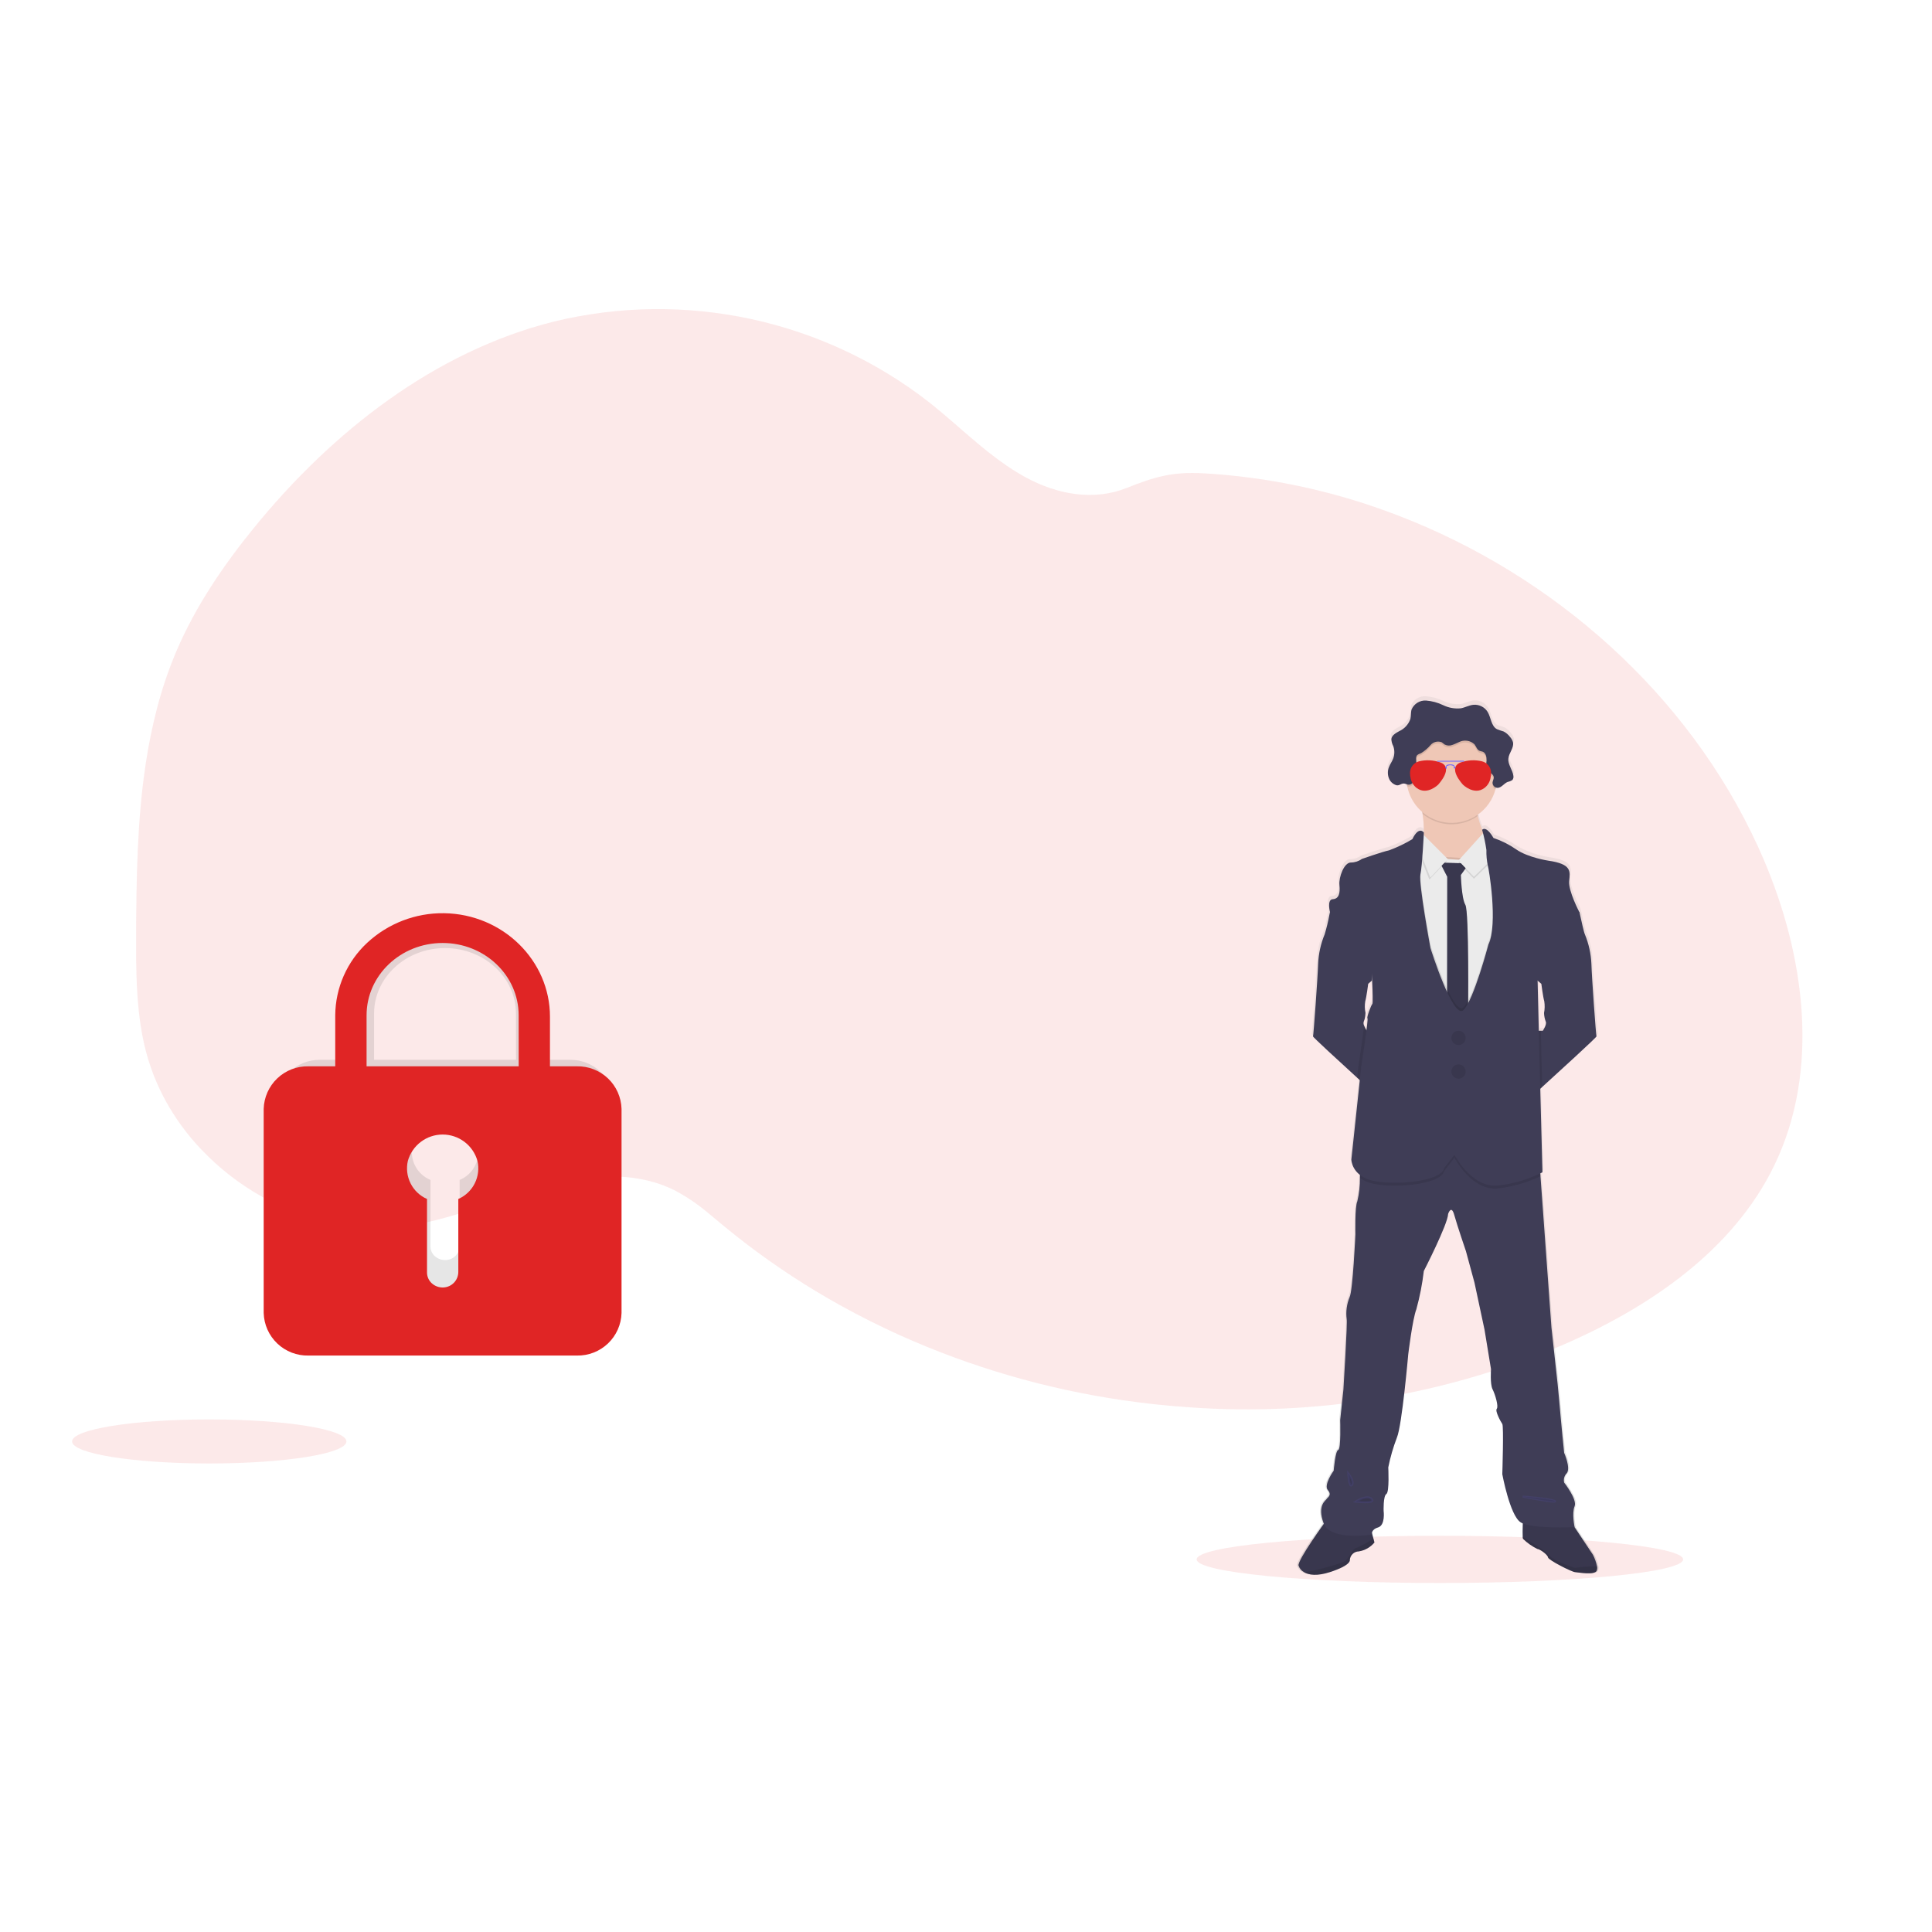 <svg width="299" height="299" viewBox="0 0 299 299" fill="none" xmlns="http://www.w3.org/2000/svg">
<g filter="url(#filter0_d)">
<path d="M146.772 290.089C225.924 290.089 290.089 225.924 290.089 146.772C290.089 67.621 225.924 3.455 146.772 3.455C67.621 3.455 3.455 67.621 3.455 146.772C3.455 225.924 67.621 290.089 146.772 290.089Z" fill="white"/>
</g>
<path opacity="0.1" d="M274.587 180.373C268.201 193.554 255.223 202.368 241.777 208.18C223.579 215.915 203.802 219.212 184.079 217.799C180.634 217.57 177.199 217.204 173.774 216.7C161.881 214.965 150.285 211.589 139.319 206.667C136.154 205.242 133.053 203.686 130.017 202C124.947 199.188 120.09 196.009 115.484 192.489C114.325 191.604 113.182 190.697 112.055 189.767C111.273 189.123 110.495 188.464 109.713 187.824C108.09 186.44 106.322 185.237 104.44 184.234C103.866 183.944 103.277 183.684 102.675 183.455C96.644 181.16 89.689 182.026 83.41 183.815C78.634 185.177 73.979 187.04 69.207 188.37C67.084 188.98 64.922 189.439 62.735 189.746C57.853 190.364 52.895 189.928 48.196 188.468L47.794 188.344C47.12 188.132 46.452 187.901 45.789 187.649L45.387 187.495C44.743 187.247 44.116 186.982 43.504 186.699L43.102 186.516C42.459 186.219 41.831 185.904 41.219 185.571C40.996 185.456 40.779 185.33 40.563 185.212C37.069 183.261 33.893 180.789 31.145 177.88C31.066 177.801 30.992 177.719 30.905 177.639C30.522 177.226 30.147 176.805 29.784 176.377C29.65 176.218 29.515 176.06 29.382 175.896C28.951 175.37 28.535 174.832 28.134 174.282C28.074 174.203 28.016 174.121 27.959 174.042C26.317 171.77 24.955 169.308 23.904 166.71C23.871 166.63 23.84 166.548 23.811 166.469C23.49 165.643 23.198 164.804 22.933 163.951C22.825 163.595 22.721 163.229 22.63 162.873C22.599 162.767 22.57 162.66 22.543 162.553C21.216 157.328 21.064 151.895 21.064 146.494V144.606C21.103 135.869 21.237 126.983 22.526 118.366C22.53 118.306 22.539 118.247 22.553 118.188C22.984 115.288 23.571 112.412 24.311 109.574C25.085 106.597 26.074 103.679 27.271 100.845C30.236 93.87 34.548 87.524 39.337 81.642C51.397 66.84 67.214 54.414 85.727 49.763C95.751 47.329 106.196 47.199 116.278 49.381C126.36 51.564 135.816 56.003 143.936 62.364C148.843 66.27 153.25 70.894 158.76 73.888C163.569 76.496 169.199 77.575 174.354 75.522C178.61 73.827 181.381 72.985 186.161 73.243C196.058 73.802 205.815 75.846 215.105 79.305C215.48 79.442 215.855 79.584 216.228 79.726C240.447 88.992 261.267 107.401 272.088 131.058C272.375 131.683 272.654 132.313 272.923 132.948C279.37 148.02 281.705 165.683 274.587 180.373Z" fill="#E02525"/>
<path opacity="0.1" d="M32.385 226.49C44.111 226.49 53.615 224.964 53.615 223.081C53.615 221.197 44.111 219.671 32.385 219.671C20.66 219.671 11.155 221.197 11.155 223.081C11.155 224.964 20.66 226.49 32.385 226.49Z" fill="#E02525"/>
<path opacity="0.1" d="M222.841 244.989C243.631 244.989 260.484 243.353 260.484 241.334C260.484 239.315 243.631 237.678 222.841 237.678C202.051 237.678 185.198 239.315 185.198 241.334C185.198 243.353 202.051 244.989 222.841 244.989Z" fill="#E02525"/>
<path opacity="0.1" d="M88.253 164.012H84.37V157.053C84.37 149.2 77.587 142.672 69.081 142.554C65 142.491 61.044 143.967 58.001 146.688C56.564 147.968 55.41 149.534 54.613 151.286C53.816 153.037 53.394 154.936 53.373 156.861V164.013H49.5C45.936 164.023 43.052 166.686 43.04 169.975V198.586C43.051 201.875 45.936 204.538 49.5 204.548H88.253C91.817 204.538 94.699 201.875 94.709 198.586V169.974C94.699 166.686 91.813 164.022 88.253 164.012ZM71.139 182.613V192.861C71.122 193.425 70.89 193.961 70.491 194.36C70.092 194.759 69.555 194.99 68.991 195.008C68.381 195.037 67.783 194.831 67.321 194.431C67.103 194.244 66.928 194.012 66.807 193.751C66.686 193.49 66.622 193.206 66.62 192.919V182.607C65.601 182.187 64.764 181.419 64.257 180.44C63.751 179.461 63.609 178.334 63.856 177.26C64.191 176.19 64.859 175.256 65.763 174.592C66.666 173.929 67.758 173.571 68.879 173.571C70 173.571 71.092 173.929 71.995 174.592C72.899 175.256 73.567 176.19 73.903 177.26C74.149 178.334 74.007 179.461 73.501 180.44C72.995 181.419 72.158 182.187 71.139 182.607L71.139 182.613ZM79.858 164.013H57.893V156.86C57.893 151.263 62.808 146.726 68.871 146.726C74.934 146.726 79.849 151.263 79.849 156.86L79.858 164.013Z" fill="black"/>
<path d="M89.271 165.025H85.113V157.34C85.113 148.669 77.843 141.461 68.725 141.33C64.325 141.268 60.07 142.903 56.843 145.894C55.294 147.329 54.054 149.066 53.201 150.998C52.348 152.929 51.899 155.016 51.882 157.127V165.025H47.731C45.942 164.986 44.21 165.657 42.913 166.89C41.617 168.123 40.86 169.819 40.808 171.608V203.204C40.86 204.993 41.617 206.689 42.913 207.922C44.21 209.156 45.942 209.826 47.731 209.788H89.271C91.06 209.826 92.791 209.155 94.088 207.922C95.384 206.689 96.14 204.993 96.191 203.204V171.609C96.14 169.82 95.384 168.124 94.088 166.891C92.791 165.658 91.06 164.987 89.271 165.025ZM70.929 185.564V196.88C70.919 197.494 70.676 198.081 70.248 198.522C69.82 198.962 69.241 199.223 68.627 199.251C67.971 199.283 67.328 199.055 66.838 198.616C66.603 198.405 66.414 198.148 66.284 197.86C66.155 197.572 66.087 197.261 66.086 196.945V185.558C64.981 185.073 64.082 184.217 63.541 183.139C63 182.061 62.852 180.828 63.123 179.653C63.455 178.48 64.161 177.449 65.132 176.714C66.104 175.979 67.289 175.582 68.507 175.582C69.725 175.582 70.91 175.979 71.882 176.714C72.854 177.449 73.559 178.48 73.891 179.653C74.162 180.828 74.014 182.061 73.473 183.139C72.933 184.217 72.033 185.073 70.929 185.558L70.929 185.564ZM80.275 165.025H56.732V157.127C56.732 150.947 62.001 145.937 68.5 145.937C74.999 145.937 80.267 150.947 80.267 157.127L80.275 165.025Z" fill="#E02525"/>
<path d="M247.381 242.435C247.254 241.797 247.037 241.181 246.736 240.605L243.85 236.298H243.867C243.867 236.298 243.413 234.133 243.867 233.07C244.322 232.008 242.246 229.393 242.246 229.393C242.183 229.135 242.187 228.864 242.258 228.608C242.329 228.351 242.465 228.118 242.653 227.929C243.311 227.121 242.246 224.754 242.246 224.754C242.246 224.754 241.741 219.812 241.691 219.057C241.64 218.302 241.234 214.118 241.234 214.118L240.269 205.246L238.557 181.734L238.525 181.294C238.737 181.19 238.85 181.125 238.85 181.125L238.508 168.124L238.805 167.858C241.388 165.52 247.345 160.109 247.285 159.991C247.225 159.874 246.563 150.957 246.487 148.724C246.42 147.138 246.073 145.576 245.462 144.112C245.313 143.814 244.882 141.865 244.704 141.04C244.656 140.817 244.625 140.669 244.625 140.669C244.625 140.669 242.879 137.341 243.031 135.828C243.182 134.315 243.485 133.183 239.763 132.654C238.008 132.386 236.317 131.797 234.775 130.915C233.675 130.153 232.472 129.551 231.202 129.126C231.202 129.126 230.158 127.202 229.432 127.854C229.124 127.168 228.894 126.449 228.746 125.711L228.725 125.577C230.104 124.615 231.097 123.193 231.524 121.567C231.548 121.476 231.567 121.382 231.589 121.291C231.661 121.315 231.736 121.329 231.812 121.332C232.444 121.332 232.834 120.627 233.425 120.403C233.666 120.31 233.962 120.295 234.147 120.106C234.208 120.033 234.254 119.948 234.281 119.857C234.308 119.765 234.317 119.669 234.306 119.575C234.312 119.509 234.312 119.443 234.306 119.377C234.306 119.354 234.306 119.331 234.306 119.307V119.331C234.145 118.456 233.467 117.679 233.541 116.789C233.616 115.952 234.349 115.216 234.289 114.401C234.288 114.337 234.282 114.272 234.272 114.209V114.238C234.182 113.92 234.017 113.628 233.791 113.387C233.532 113.034 233.192 112.748 232.8 112.554C232.466 112.406 232.078 112.374 231.766 112.199C230.847 111.698 230.849 110.395 230.304 109.505C230.07 109.134 229.738 108.834 229.345 108.64C228.952 108.445 228.513 108.362 228.076 108.401C227.393 108.469 226.775 108.832 226.099 108.949C225.159 109.042 224.212 108.876 223.36 108.468C222.512 108.061 221.595 107.816 220.657 107.746C220.188 107.718 219.722 107.834 219.321 108.078C218.921 108.323 218.604 108.685 218.416 109.115C218.267 109.596 218.341 110.113 218.223 110.6C218.079 111.02 217.85 111.406 217.55 111.734C217.25 112.061 216.886 112.324 216.48 112.505C215.999 112.771 215.427 113.077 215.278 113.582V113.543C215.267 113.584 215.259 113.625 215.254 113.666C215.249 113.72 215.249 113.774 215.254 113.827C215.296 114.177 215.4 114.518 215.559 114.833C215.788 115.459 215.783 116.147 215.545 116.771C215.367 117.227 215.064 117.629 214.891 118.084C214.809 118.295 214.756 118.517 214.732 118.742V118.704C214.726 118.806 214.726 118.909 214.732 119.012C214.729 119.363 214.812 119.71 214.972 120.022C215.083 120.237 215.235 120.429 215.421 120.584C215.606 120.74 215.821 120.857 216.052 120.928C216.533 121.039 216.834 120.567 217.341 120.688C217.432 120.71 217.521 120.738 217.608 120.772C217.625 120.88 217.641 120.988 217.661 121.094C217.967 122.713 218.83 124.173 220.099 125.223C220.105 125.282 220.114 125.341 220.126 125.399C220.28 126.358 220.346 127.328 220.326 128.299C220.326 128.299 219.568 127.19 218.529 129.331C217.37 130.023 216.15 130.605 214.883 131.072C213.948 131.25 210.627 132.409 210.627 132.409C210.126 132.771 209.523 132.965 208.905 132.964C207.865 132.964 207.008 135.232 207.132 136.465C207.257 137.699 207.058 138.608 206.093 138.659C205.127 138.709 205.655 140.664 205.662 140.698L205.573 141.119C205.385 141.98 204.979 143.827 204.83 144.115C204.219 145.58 203.871 147.142 203.803 148.728C203.729 150.96 203.082 159.844 203.007 159.995C202.957 160.094 207.038 163.824 209.907 166.43L210.322 166.805L209.002 179.137C209.041 179.612 209.182 180.074 209.416 180.489C209.65 180.904 209.972 181.264 210.359 181.542C210.359 181.687 210.359 181.834 210.345 181.988C210.356 183.215 210.22 184.439 209.941 185.634C209.537 186.442 209.638 190.776 209.638 190.776C209.638 190.776 209.232 199.597 208.727 200.556C208.286 201.62 208.129 202.78 208.27 203.923C208.418 204.317 207.763 214.913 207.763 214.913L207.258 219.653C207.258 219.653 207.406 224.188 206.953 224.289C206.499 224.39 206.243 227.517 206.243 227.517C206.243 227.517 204.625 229.734 205.332 230.54C206.04 231.345 205.229 231.701 205.154 231.901C205.079 232.101 203.61 232.866 204.673 235.681C204.683 235.709 204.694 235.736 204.706 235.763C203.711 237.146 200.555 241.607 200.748 242.285C200.89 242.716 201.191 243.078 201.59 243.295C202.332 243.74 203.607 243.947 205.635 243.295C209.001 242.21 208.761 241.429 208.761 241.429C208.778 241.063 208.935 240.719 209.199 240.465C209.463 240.212 209.814 240.07 210.18 240.068C211.132 239.914 211.997 239.42 212.613 238.678L212.449 238.069L212.226 237.228C212.253 236.988 212.424 236.566 213.192 236.337C214.358 235.984 214.052 233.766 214.052 233.766C214.052 233.766 213.951 231.448 214.456 231.145C214.961 230.842 214.762 227.011 214.762 227.011C215.084 225.429 215.541 223.877 216.127 222.372C216.935 220.506 217.902 209.419 217.902 209.419C217.902 209.419 218.558 203.975 219.164 202.412C219.704 200.462 220.094 198.474 220.331 196.464C220.331 196.464 224.08 189.204 224.128 187.591C224.128 187.591 224.61 186.078 225.094 187.739C225.578 189.4 226.926 193.383 226.926 193.383L228.241 198.272L229.812 205.58L230.827 211.732C230.827 211.732 230.673 214.05 231.068 214.858C231.462 215.666 232.033 217.528 231.726 217.881C231.42 218.235 232.332 219.899 232.587 220.25C232.842 220.601 232.587 228.063 232.587 228.063C232.587 228.063 233.751 234.414 235.422 235.519C235.539 235.595 235.663 235.66 235.793 235.711C235.77 236.399 235.745 237.32 235.776 237.801C235.773 237.908 235.791 238.015 235.829 238.115C236.486 238.749 237.238 239.276 238.057 239.679C238.413 239.679 239.676 240.562 239.728 240.989C239.781 241.417 243.429 243.23 243.946 243.284C244.463 243.337 246.969 243.787 247.313 243.082C247.398 242.876 247.422 242.649 247.383 242.43L247.381 242.435ZM238.418 151.598L238.678 151.821C238.678 151.821 238.944 153.9 239.134 154.524C239.23 155.133 239.217 155.754 239.096 156.359C239.113 156.811 239.203 157.258 239.362 157.681C239.585 158.136 238.906 159.124 238.906 159.124H238.297L238.107 151.338L238.418 151.598ZM220.326 128.348V128.302C220.321 128.317 220.318 128.333 220.318 128.348H220.326ZM210.983 158.325C210.889 158.124 210.875 157.894 210.944 157.683C210.998 157.569 211.041 157.45 211.072 157.327C211.147 157.01 211.193 156.687 211.211 156.362C211.212 156.358 211.212 156.354 211.211 156.35C211.089 155.749 211.077 155.132 211.175 154.527C211.355 153.933 211.629 151.824 211.629 151.824L211.802 151.675L212.204 151.326C212.207 151.211 212.217 151.096 212.233 150.983C212.345 152.296 212.359 153.616 212.276 154.932C212.074 155.131 211.338 157.096 211.517 157.173C211.528 157.8 211.476 158.427 211.36 159.044C211.209 158.817 211.082 158.574 210.983 158.32V158.325Z" fill="url(#paint0_linear)"/>
<path d="M230.366 130.27V133.262L224.229 136.347C224.229 136.347 218.134 132.66 219.638 131.194C220.603 130.265 220.415 127.716 220.158 125.963C220.009 124.943 219.831 124.196 219.831 124.196C219.831 124.196 230.778 121.069 229.124 123.443C228.872 123.865 228.705 124.333 228.635 124.82C228.564 125.307 228.59 125.803 228.712 126.28C229.035 127.694 229.594 129.042 230.366 130.27Z" fill="#EFC7B6"/>
<path d="M213.553 159.525L212.761 169.269C212.761 169.269 211.573 168.194 210.041 166.795C207.196 164.2 203.156 160.49 203.204 160.391C203.278 160.242 203.926 151.399 203.995 149.178C204.061 147.601 204.404 146.048 205.01 144.59C205.304 143.609 205.545 142.612 205.732 141.605C205.79 141.339 205.825 141.165 205.825 141.165L207.153 140.631C207.153 140.631 212.685 146.802 212.685 146.915C212.685 147.028 212.307 151.767 212.307 151.767L211.915 152.109L211.745 152.258C211.745 152.258 211.48 154.328 211.292 154.949C211.19 155.55 211.202 156.165 211.329 156.762C211.311 157.087 211.265 157.41 211.191 157.727C211.16 157.849 211.117 157.967 211.064 158.081C210.996 158.291 211.01 158.519 211.102 158.72C211.209 158.999 211.348 159.264 211.516 159.511L213.553 159.525Z" fill="#3F3D56"/>
<path d="M247.075 160.391C247.133 160.509 241.234 165.893 238.678 168.218L237.519 169.269L236.734 159.524H238.767C238.767 159.524 239.445 158.546 239.219 158.093C239.061 157.672 238.973 157.228 238.957 156.778C239.076 156.177 239.088 155.559 238.993 154.953C238.805 154.33 238.541 152.262 238.541 152.262L238.283 152.039L237.978 151.773C237.978 151.773 237.601 147.033 237.601 146.92C237.601 146.807 243.132 140.636 243.132 140.636L244.45 141.163C244.45 141.163 244.479 141.305 244.525 141.534C244.703 142.351 245.128 144.295 245.275 144.59C245.88 146.048 246.224 147.602 246.29 149.179C246.354 151.399 246.998 160.239 247.075 160.391Z" fill="#3F3D56"/>
<path d="M247.099 243.103C246.746 243.806 244.264 243.344 243.752 243.305C243.239 243.267 239.622 241.449 239.572 241.02C239.521 240.592 238.269 239.717 237.917 239.717C237.105 239.314 236.361 238.788 235.71 238.158C235.671 238.058 235.654 237.952 235.659 237.845C235.606 237.02 235.71 234.897 235.71 234.897L242.987 235.299L246.522 240.616C246.82 241.189 247.035 241.803 247.162 242.437C247.205 242.659 247.184 242.889 247.101 243.1L247.099 243.103Z" fill="#3F3D56"/>
<path opacity="0.1" d="M247.099 243.103C246.746 243.806 244.264 243.344 243.752 243.305C243.239 243.267 239.622 241.449 239.572 241.02C239.521 240.592 238.269 239.717 237.917 239.717C237.105 239.314 236.361 238.788 235.71 238.158C235.671 238.058 235.654 237.952 235.659 237.845C235.606 237.02 235.71 234.897 235.71 234.897L242.987 235.299L246.522 240.616C246.82 241.189 247.035 241.803 247.162 242.437C247.205 242.659 247.184 242.889 247.101 243.1L247.099 243.103Z" fill="black"/>
<path opacity="0.1" d="M247.099 243.103C246.746 243.806 244.264 243.344 243.752 243.305C243.239 243.267 239.622 241.449 239.572 241.02C239.521 240.592 238.268 239.717 237.917 239.717C237.105 239.314 236.361 238.788 235.71 238.158C235.671 238.058 235.654 237.952 235.659 237.845L238.016 239.336C238.712 239.767 239.353 240.281 239.923 240.868C240.325 241.439 243.487 242.624 243.752 242.65C244.878 242.472 246.019 242.401 247.159 242.439C247.202 242.661 247.181 242.891 247.099 243.103V243.103Z" fill="black"/>
<path d="M212.71 238.715C212.102 239.451 211.247 239.94 210.305 240.093C209.942 240.096 209.594 240.238 209.333 240.49C209.071 240.742 208.917 241.084 208.9 241.447C208.9 241.447 209.141 242.226 205.815 243.303C203.81 243.95 202.548 243.749 201.805 243.303C201.41 243.085 201.112 242.726 200.971 242.298C200.748 241.497 205.184 235.401 205.184 235.401L209.224 235.16L212.11 236.463L212.555 238.116L212.71 238.715Z" fill="#3F3D56"/>
<path opacity="0.1" d="M212.71 238.715C212.102 239.451 211.247 239.94 210.305 240.093C209.942 240.096 209.594 240.238 209.333 240.49C209.071 240.742 208.917 241.084 208.9 241.447C208.9 241.447 209.141 242.226 205.815 243.303C203.81 243.95 202.548 243.749 201.805 243.303C201.41 243.085 201.112 242.726 200.971 242.298C200.748 241.497 205.184 235.401 205.184 235.401L209.224 235.16L212.11 236.463L212.555 238.116L212.71 238.715Z" fill="black"/>
<path opacity="0.1" d="M212.71 238.715C212.102 239.451 211.247 239.94 210.305 240.093C209.942 240.096 209.594 240.238 209.333 240.49C209.071 240.742 208.917 241.084 208.9 241.447C208.9 241.447 209.141 242.226 205.815 243.303C203.81 243.95 202.548 243.749 201.805 243.303C203.698 243.106 207.88 241.911 208.298 241.497C208.801 240.994 209.428 239.614 209.858 239.59C210.802 239.179 211.706 238.682 212.558 238.105L212.71 238.715Z" fill="black"/>
<path d="M243.686 233.121C243.234 234.174 243.686 236.331 243.686 236.331C243.686 236.331 236.953 236.682 235.308 235.578C233.663 234.474 232.499 228.152 232.499 228.152C232.499 228.152 232.739 220.727 232.499 220.378C232.258 220.029 231.344 218.373 231.645 218.021C231.945 217.669 231.404 215.813 230.993 215.01C230.581 214.206 230.752 211.9 230.752 211.9L229.747 205.778L228.193 198.506L226.873 193.638C226.873 193.638 225.519 189.675 225.06 188.021C224.6 186.366 224.114 187.872 224.114 187.872C224.066 189.478 220.353 196.703 220.353 196.703C220.119 198.702 219.733 200.681 219.198 202.621C218.597 204.175 217.943 209.595 217.943 209.595C217.943 209.595 216.977 220.632 216.187 222.488C215.612 223.986 215.165 225.53 214.851 227.103C214.851 227.103 215.053 230.917 214.554 231.218C214.055 231.518 214.133 233.827 214.133 233.827C214.133 233.827 214.43 236.033 213.279 236.386C212.128 236.74 212.316 237.49 212.316 237.49C212.316 237.49 205.894 238.542 204.842 235.732C203.789 232.921 205.243 232.173 205.323 231.971C205.402 231.769 206.203 231.42 205.501 230.614C204.799 229.808 206.402 227.606 206.402 227.606C206.402 227.606 206.655 224.497 207.105 224.396C207.555 224.295 207.408 219.781 207.408 219.781L207.908 215.065C207.908 215.065 208.563 204.529 208.411 204.127C208.269 202.985 208.425 201.825 208.863 200.76C209.366 199.795 209.765 191.025 209.765 191.025C209.765 191.025 209.664 186.713 210.062 185.91C210.343 184.722 210.477 183.503 210.461 182.281C210.504 181.192 210.514 180.29 210.514 180.29L216.132 178.183L223.346 175.877L229.416 178.787L238.297 180.495L238.408 182.027L240.103 205.428L241.069 214.257C241.069 214.257 241.47 218.419 241.521 219.172C241.571 219.925 242.072 224.843 242.072 224.843C242.072 224.843 243.125 227.2 242.474 228.003C242.288 228.189 242.154 228.419 242.083 228.672C242.013 228.925 242.009 229.191 242.072 229.446C242.072 229.446 244.139 232.069 243.686 233.121Z" fill="#3F3D56"/>
<path opacity="0.1" d="M229.125 123.442C228.873 123.864 228.707 124.333 228.636 124.82C228.566 125.307 228.592 125.803 228.714 126.279C227.45 127.171 225.928 127.623 224.383 127.565C222.837 127.507 221.353 126.943 220.159 125.959C220.011 124.94 219.833 124.192 219.833 124.192C219.833 124.192 230.78 121.071 229.125 123.442Z" fill="black"/>
<path d="M231.684 120.374C231.676 121.995 231.107 123.563 230.074 124.812C229.04 126.06 227.606 126.913 226.015 127.223C224.424 127.534 222.774 127.284 221.347 126.515C219.92 125.747 218.803 124.508 218.186 123.008C217.569 121.509 217.491 119.843 217.964 118.292C218.437 116.742 219.433 115.404 220.782 114.505C222.131 113.606 223.75 113.202 225.363 113.361C226.976 113.521 228.484 114.235 229.63 115.381C230.284 116.038 230.802 116.816 231.154 117.673C231.507 118.53 231.687 119.447 231.684 120.374Z" fill="#EFC7B6"/>
<path opacity="0.1" d="M233.151 132.083L230.842 173.194L218.301 170.559L215.817 154.078L218.277 131.953L220.129 132.192L223.396 132.608L226.631 132.807L230.137 132.417L233.151 132.083Z" fill="black"/>
<path d="M233.151 132.383L230.842 173.494L218.301 170.861L215.817 154.381L218.277 132.259L220.129 132.494L223.396 132.91L226.631 133.11L230.137 132.72L233.151 132.383Z" fill="#EBEBEB"/>
<path d="M222.842 133.487L227.358 133.636L226.088 135.413C226.088 135.413 226.177 139.003 226.781 140.033C227.385 141.062 227.206 156.963 227.206 156.963L226.004 159.245L223.948 156.686L223.975 135.691L222.842 133.487Z" fill="#3F3D56"/>
<path opacity="0.1" d="M222.842 133.487L227.358 133.636L226.088 135.413C226.088 135.413 226.177 139.003 226.781 140.033C227.385 141.062 227.206 156.963 227.206 156.963L226.004 159.245L223.948 156.686L223.975 135.691L222.842 133.487Z" fill="black"/>
<path opacity="0.1" d="M229.914 128.822L225.7 133.487L228.108 135.996L232.098 132.107L229.914 128.822Z" fill="black"/>
<path d="M229.914 128.521L225.7 133.187L228.108 135.695L232.098 131.806L229.914 128.521Z" fill="#EBEBEB"/>
<path opacity="0.1" d="M223.921 133.261L219.654 128.997L219.253 131.229L221.21 136.12L223.921 133.261Z" fill="black"/>
<path d="M224.073 132.96L219.81 128.696L219.408 130.928L221.365 135.819L224.073 132.96Z" fill="#EBEBEB"/>
<path opacity="0.1" d="M238.43 182.027C236.382 183.003 234.189 183.637 231.937 183.905C227.798 184.432 225.09 179.165 225.09 179.165L223.51 181.222C223.007 183.406 215.357 183.956 212.248 183.129C211.604 182.969 210.998 182.682 210.466 182.284C210.509 181.195 210.519 180.293 210.519 180.293L216.136 178.186L223.351 175.88L229.421 178.79L238.302 180.498L238.43 182.027Z" fill="black"/>
<path opacity="0.1" d="M233.151 132.386L230.844 173.495L218.301 170.862L215.812 154.384L218.269 132.259L220.121 132.499C220.074 133.305 219.983 134.108 219.85 134.904C219.553 136.312 221.409 146.294 221.409 146.294C221.409 146.294 224.937 157.488 226.524 155.873C228.111 154.258 230.372 145.739 230.372 145.739C231.904 142.58 230.399 133.715 230.285 133.537C230.206 133.275 230.158 133.005 230.141 132.732L233.151 132.386Z" fill="black"/>
<path opacity="0.1" d="M238.569 164.197L238.675 168.226L237.516 169.277L236.734 159.525H238.465L238.569 164.197Z" fill="black"/>
<path opacity="0.1" d="M211.332 156.766C211.314 157.092 211.268 157.415 211.194 157.732C211.194 157.643 211.194 157.592 211.175 157.583C211.103 157.563 211.19 157.195 211.332 156.766Z" fill="black"/>
<path opacity="0.1" d="M213.553 159.525L212.761 169.269C212.761 169.269 211.573 168.194 210.041 166.795L210.224 165.068C210.224 165.068 210.87 160.826 211.107 158.734C211.214 159.013 211.352 159.278 211.52 159.525H213.553Z" fill="black"/>
<path d="M220.357 128.846C220.357 128.846 219.607 127.742 218.575 129.873C217.429 130.561 216.221 131.14 214.967 131.604C214.044 131.78 210.759 132.934 210.759 132.934C210.262 133.294 209.664 133.486 209.051 133.485C208.022 133.485 207.168 135.743 207.294 136.975C207.419 138.207 207.219 139.109 206.267 139.159C205.314 139.21 205.839 141.189 205.839 141.189L212.186 148.466C212.186 148.466 212.587 155.163 212.388 155.365C212.188 155.567 211.459 157.53 211.635 157.597C211.81 157.664 210.669 165.071 210.669 165.071L209.14 179.445C209.14 179.445 209.14 181.85 212.252 182.679C215.364 183.509 223.019 182.961 223.511 180.777L225.092 178.718C225.092 178.718 227.8 183.991 231.938 183.461C234.3 183.193 236.594 182.505 238.713 181.428L238.26 164.2L237.963 151.784L244.424 141.165C244.424 141.165 242.692 137.854 242.844 136.355C242.995 134.857 243.294 133.722 239.607 133.196C239.607 133.196 236.498 132.732 234.665 131.464C233.576 130.707 232.386 130.107 231.129 129.682C231.129 129.682 230.095 127.758 229.376 128.419C229.667 129.445 229.888 130.49 230.038 131.546C230.016 132.363 230.091 133.18 230.261 133.979C230.374 134.169 231.879 143.021 230.348 146.181C230.348 146.181 228.099 154.701 226.5 156.315C224.9 157.929 221.385 146.736 221.385 146.736C221.385 146.736 219.528 136.751 219.825 135.346C220.122 133.941 220.357 128.846 220.357 128.846Z" fill="#3F3D56"/>
<path d="M225.724 161.732C226.334 161.732 226.828 161.238 226.828 160.629C226.828 160.019 226.334 159.525 225.724 159.525C225.115 159.525 224.621 160.019 224.621 160.629C224.621 161.238 225.115 161.732 225.724 161.732Z" fill="#3F3D56"/>
<path d="M225.724 166.936C226.334 166.936 226.828 166.442 226.828 165.833C226.828 165.223 226.334 164.729 225.724 164.729C225.115 164.729 224.621 165.223 224.621 165.833C224.621 166.442 225.115 166.936 225.724 166.936Z" fill="#3F3D56"/>
<path opacity="0.1" d="M225.724 161.732C226.334 161.732 226.828 161.238 226.828 160.629C226.828 160.019 226.334 159.525 225.724 159.525C225.115 159.525 224.621 160.019 224.621 160.629C224.621 161.238 225.115 161.732 225.724 161.732Z" fill="black"/>
<path opacity="0.1" d="M225.724 166.936C226.334 166.936 226.828 166.442 226.828 165.833C226.828 165.223 226.334 164.729 225.724 164.729C225.115 164.729 224.621 165.223 224.621 165.833C224.621 166.442 225.115 166.936 225.724 166.936Z" fill="black"/>
<path opacity="0.1" d="M235.645 231.616C235.645 231.616 240.175 231.967 240.625 232.318C241.076 232.669 235.645 231.616 235.645 231.616Z" fill="black" stroke="#6C63FF" stroke-width="0.324" stroke-miterlimit="10"/>
<path opacity="0.1" d="M208.67 228.054C208.67 228.054 209.635 229.257 209.223 229.81C208.811 230.363 208.67 228.054 208.67 228.054Z" fill="black" stroke="#6C63FF" stroke-width="0.324" stroke-miterlimit="10"/>
<path opacity="0.1" d="M209.823 232.39C209.823 232.39 211.579 231.236 212.281 232.003C212.984 232.771 209.823 232.39 209.823 232.39Z" fill="black" stroke="#6C63FF" stroke-width="0.324" stroke-miterlimit="10"/>
<path opacity="0.1" d="M231.684 120.374C231.687 120.975 231.612 121.574 231.461 122.156C231.313 122.088 231.189 121.977 231.105 121.837C231.022 121.697 230.984 121.534 230.995 121.372C231.026 121.086 231.218 120.824 231.175 120.539C231.115 120.102 230.587 119.924 230.307 119.574C230.038 119.098 229.953 118.54 230.067 118.006C230.096 117.464 229.958 116.803 229.451 116.618C229.303 116.563 229.134 116.558 228.987 116.495C228.588 116.327 228.467 115.831 228.198 115.49C227.884 115.187 227.483 114.991 227.052 114.929C226.62 114.867 226.18 114.942 225.793 115.144C225.441 115.313 225.079 115.464 224.711 115.596C224.527 115.661 224.331 115.687 224.136 115.673C223.941 115.658 223.752 115.604 223.579 115.512C223.42 115.411 223.293 115.271 223.129 115.17C222.833 115.055 222.508 115.034 222.199 115.11C221.891 115.185 221.613 115.353 221.402 115.591C220.991 116.08 220.504 116.5 219.96 116.835C219.693 116.955 219.366 117.027 219.238 117.287C219.177 117.428 219.151 117.583 219.164 117.737C219.233 118.671 219.205 119.61 219.08 120.538C218.955 121.127 218.541 121.796 217.942 121.727C217.867 121.715 217.794 121.697 217.723 121.671C217.543 120.708 217.565 119.717 217.789 118.764C218.013 117.81 218.434 116.913 219.024 116.131C219.614 115.348 220.361 114.698 221.217 114.22C222.073 113.743 223.019 113.45 223.995 113.359C224.97 113.268 225.954 113.381 226.884 113.692C227.813 114.003 228.667 114.504 229.392 115.163C230.117 115.823 230.696 116.627 231.092 117.523C231.489 118.419 231.694 119.388 231.695 120.368L231.684 120.374Z" fill="black"/>
<path d="M217.401 121.277C217.582 121.317 217.753 121.411 217.938 121.436C218.536 121.51 218.95 120.841 219.075 120.247C219.205 119.319 219.234 118.38 219.162 117.446C219.149 117.292 219.174 117.137 219.236 116.996C219.374 116.736 219.703 116.664 219.958 116.543C220.5 116.205 220.987 115.786 221.401 115.3C221.609 115.06 221.887 114.891 222.196 114.816C222.505 114.74 222.83 114.762 223.125 114.879C223.286 114.976 223.416 115.12 223.575 115.221C223.749 115.311 223.939 115.365 224.134 115.38C224.329 115.394 224.526 115.369 224.711 115.305C225.082 115.194 225.432 115 225.79 114.853C226.177 114.652 226.617 114.577 227.048 114.639C227.479 114.7 227.881 114.895 228.196 115.196C228.462 115.54 228.585 116.033 228.984 116.202C229.133 116.264 229.297 116.272 229.448 116.327C229.955 116.517 230.085 117.173 230.064 117.714C229.958 118.249 230.043 118.804 230.304 119.283C230.584 119.624 231.112 119.803 231.172 120.248C231.211 120.532 231.024 120.796 230.992 121.081C230.985 121.186 230.999 121.292 231.033 121.392C231.067 121.492 231.121 121.584 231.191 121.663C231.261 121.743 231.346 121.807 231.441 121.853C231.536 121.899 231.639 121.926 231.745 121.932C232.37 121.932 232.757 121.232 233.342 121.008C233.6 120.96 233.846 120.859 234.063 120.711C234.134 120.619 234.184 120.514 234.209 120.401C234.235 120.289 234.236 120.172 234.212 120.059C234.094 119.138 233.356 118.337 233.435 117.414C233.509 116.529 234.326 115.757 234.157 114.889C234.069 114.568 233.903 114.273 233.676 114.031C233.418 113.681 233.082 113.397 232.695 113.201C232.346 113.102 232.004 112.984 231.668 112.848C230.759 112.35 230.761 111.051 230.225 110.166C229.995 109.8 229.668 109.505 229.281 109.313C228.894 109.12 228.462 109.038 228.031 109.075C227.356 109.142 226.742 109.5 226.074 109.62C225.143 109.713 224.204 109.547 223.361 109.139C222.523 108.733 221.617 108.488 220.688 108.417C220.223 108.391 219.761 108.507 219.364 108.75C218.967 108.993 218.654 109.352 218.466 109.779C218.318 110.26 218.392 110.774 218.276 111.258C218.133 111.675 217.906 112.058 217.609 112.384C217.312 112.71 216.952 112.972 216.55 113.153C216.023 113.45 215.391 113.783 215.328 114.382C215.344 114.763 215.445 115.135 215.625 115.471C215.85 116.094 215.845 116.776 215.611 117.395C215.436 117.85 215.142 118.249 214.964 118.701C214.838 119.008 214.778 119.338 214.789 119.67C214.8 120.002 214.881 120.327 215.027 120.625C215.139 120.843 215.294 121.035 215.483 121.19C215.672 121.345 215.891 121.459 216.126 121.527C216.598 121.632 216.896 121.162 217.401 121.277Z" fill="#3F3D56"/>
<g opacity="0.1">
<path opacity="0.1" d="M219.073 119.722C218.948 120.311 218.532 120.98 217.933 120.91C217.748 120.886 217.58 120.792 217.397 120.751C216.894 120.64 216.597 121.112 216.123 120.991C215.888 120.924 215.669 120.809 215.479 120.654C215.29 120.499 215.134 120.307 215.022 120.09C214.896 119.845 214.82 119.578 214.799 119.304C214.751 119.729 214.828 120.16 215.022 120.542C215.134 120.759 215.29 120.952 215.479 121.107C215.669 121.262 215.888 121.376 216.123 121.444C216.604 121.554 216.895 121.083 217.397 121.203C217.573 121.264 217.752 121.317 217.933 121.36C218.532 121.434 218.948 120.766 219.073 120.177C219.171 119.656 219.21 119.126 219.188 118.597C219.186 118.975 219.147 119.353 219.073 119.725V119.722Z" fill="black"/>
<path opacity="0.1" d="M215.78 116.1C215.811 115.706 215.757 115.31 215.622 114.939C215.513 114.692 215.421 114.438 215.345 114.179C215.335 114.219 215.327 114.26 215.322 114.302C215.339 114.682 215.44 115.054 215.619 115.391C215.703 115.619 215.756 115.858 215.777 116.1H215.78Z" fill="black"/>
<path opacity="0.1" d="M234.154 114.833C234.041 115.516 233.486 116.157 233.432 116.877C233.419 117 233.419 117.125 233.432 117.248C233.553 116.408 234.296 115.665 234.154 114.833Z" fill="black"/>
<path opacity="0.1" d="M234.195 119.907C234.174 120.008 234.127 120.101 234.057 120.177C233.879 120.367 233.576 120.381 233.336 120.474C232.751 120.697 232.37 121.404 231.739 121.398C231.577 121.389 231.421 121.33 231.292 121.231C231.163 121.131 231.067 120.995 231.017 120.84C231.003 120.892 230.992 120.945 230.984 120.999C230.977 121.104 230.991 121.21 231.025 121.31C231.06 121.409 231.113 121.501 231.183 121.58C231.253 121.659 231.338 121.724 231.433 121.769C231.528 121.815 231.632 121.842 231.737 121.848C232.364 121.848 232.749 121.148 233.333 120.927C233.574 120.833 233.867 120.818 234.055 120.63C234.126 120.538 234.176 120.433 234.201 120.32C234.227 120.208 234.228 120.091 234.204 119.978C234.202 119.948 234.197 119.929 234.195 119.907Z" fill="black"/>
<path opacity="0.1" d="M231.177 119.708C231.117 119.27 230.588 119.092 230.309 118.742C230.138 118.515 230.045 118.238 230.045 117.954C229.977 118.386 230.071 118.828 230.309 119.194C230.585 119.531 231.006 119.676 231.141 120.022C231.175 119.921 231.187 119.814 231.177 119.708Z" fill="black"/>
<path opacity="0.1" d="M230.063 117.192C230.082 116.651 229.952 115.99 229.445 115.805C229.297 115.75 229.13 115.742 228.983 115.682C228.584 115.514 228.459 115.018 228.195 114.677C227.88 114.375 227.479 114.179 227.048 114.117C226.616 114.055 226.176 114.129 225.79 114.331C225.429 114.479 225.085 114.672 224.71 114.783C224.526 114.848 224.33 114.874 224.135 114.86C223.94 114.845 223.75 114.791 223.577 114.699C223.418 114.598 223.289 114.458 223.127 114.357C222.831 114.242 222.507 114.221 222.198 114.296C221.889 114.371 221.611 114.54 221.401 114.778C220.99 115.267 220.502 115.687 219.958 116.021C219.689 116.142 219.364 116.214 219.222 116.474C219.161 116.615 219.136 116.77 219.148 116.924C219.148 117.017 219.148 117.111 219.148 117.205C219.151 117.108 219.175 117.013 219.218 116.926C219.357 116.666 219.684 116.594 219.954 116.474C220.495 116.136 220.982 115.716 221.396 115.231C221.605 114.991 221.884 114.821 222.193 114.746C222.502 114.67 222.827 114.693 223.123 114.81C223.284 114.906 223.414 115.05 223.573 115.149C223.745 115.241 223.935 115.296 224.13 115.31C224.325 115.325 224.521 115.298 224.705 115.233C225.073 115.102 225.433 114.952 225.785 114.783C226.172 114.581 226.612 114.506 227.043 114.568C227.474 114.63 227.876 114.825 228.19 115.127C228.455 115.468 228.58 115.964 228.979 116.132C229.127 116.194 229.292 116.202 229.441 116.257C229.634 116.359 229.794 116.515 229.902 116.704C230.01 116.894 230.062 117.111 230.052 117.329L230.063 117.192Z" fill="black"/>
</g>
<g opacity="0.1">
<path opacity="0.1" d="M218.217 119.708C218.231 119.308 218.374 118.924 218.624 118.614C218.875 118.303 219.22 118.081 219.607 117.983C220.68 117.722 221.805 117.773 222.849 118.132C225.131 118.887 222.56 121.604 222.56 121.604C222.56 121.604 220.852 123.287 219.256 122.111C218.785 121.755 218.455 121.244 218.325 120.668C218.247 120.354 218.21 120.031 218.217 119.708Z" fill="black"/>
<path opacity="0.1" d="M230.763 119.708C230.749 119.308 230.605 118.924 230.354 118.613C230.103 118.302 229.758 118.081 229.37 117.983C228.299 117.722 227.174 117.774 226.131 118.132C223.849 118.887 226.42 121.604 226.42 121.604C226.42 121.604 228.128 123.287 229.724 122.111C230.195 121.755 230.525 121.244 230.655 120.668C230.733 120.355 230.769 120.032 230.763 119.709L230.763 119.708Z" fill="black"/>
<path opacity="0.1" d="M222.417 117.911V118.023H226.585V117.889L222.417 117.911Z" fill="black"/>
<path opacity="0.1" d="M223.751 119.113H223.883V118.731C224.053 118.629 224.248 118.575 224.446 118.575C224.645 118.575 224.839 118.629 225.009 118.731V119.073H225.25V118.85H225.132C225.132 118.85 225.18 118.386 224.396 118.46C224.396 118.46 223.765 118.4 223.78 118.799H223.636L223.751 119.113Z" fill="black"/>
</g>
<path d="M218.217 119.551C218.231 119.152 218.374 118.768 218.624 118.457C218.875 118.146 219.22 117.925 219.607 117.827C220.68 117.567 221.804 117.618 222.849 117.975C225.131 118.733 222.56 121.447 222.56 121.447C222.56 121.447 220.852 123.131 219.256 121.955C218.784 121.6 218.454 121.088 218.325 120.512C218.247 120.198 218.21 119.876 218.217 119.552V119.551Z" fill="#E02525"/>
<path d="M230.763 119.551C230.749 119.151 230.605 118.767 230.354 118.456C230.103 118.145 229.758 117.924 229.37 117.827C228.298 117.567 227.175 117.618 226.131 117.975C223.849 118.733 226.42 121.447 226.42 121.447C226.42 121.447 228.128 123.131 229.724 121.955C230.196 121.599 230.526 121.088 230.655 120.512C230.733 120.198 230.769 119.875 230.763 119.551Z" fill="#E02525"/>
<path d="M222.417 117.757V117.872H226.585V117.735L222.417 117.757Z" fill="#6C63FF"/>
<path d="M223.751 118.962H223.883V118.58C224.054 118.478 224.248 118.425 224.446 118.425C224.644 118.425 224.839 118.478 225.009 118.58V118.923H225.25V118.701H225.132C225.132 118.701 225.18 118.239 224.396 118.311C224.396 118.311 223.765 118.253 223.78 118.65H223.636L223.751 118.962Z" fill="#6C63FF"/>
<defs>
<filter id="filter0_d" x="0.455" y="0.455" width="298.634" height="298.634" filterUnits="userSpaceOnUse" color-interpolation-filters="sRGB">
<feFlood flood-opacity="0" result="BackgroundImageFix"/>
<feColorMatrix in="SourceAlpha" type="matrix" values="0 0 0 0 0 0 0 0 0 0 0 0 0 0 0 0 0 0 127 0"/>
<feOffset dx="3" dy="3"/>
<feGaussianBlur stdDeviation="3"/>
<feColorMatrix type="matrix" values="0 0 0 0 0 0 0 0 0 0 0 0 0 0 0 0 0 0 0.161 0"/>
<feBlend mode="normal" in2="BackgroundImageFix" result="effect1_dropShadow"/>
<feBlend mode="normal" in="SourceGraphic" in2="effect1_dropShadow" result="shape"/>
</filter>
<linearGradient id="paint0_linear" x1="224.07" y1="243.71" x2="224.07" y2="107.742" gradientUnits="userSpaceOnUse">
<stop stop-color="#808080" stop-opacity="0.251"/>
<stop offset="0.54" stop-color="#808080" stop-opacity="0.122"/>
<stop offset="1" stop-color="#808080" stop-opacity="0.102"/>
</linearGradient>
</defs>
</svg>
